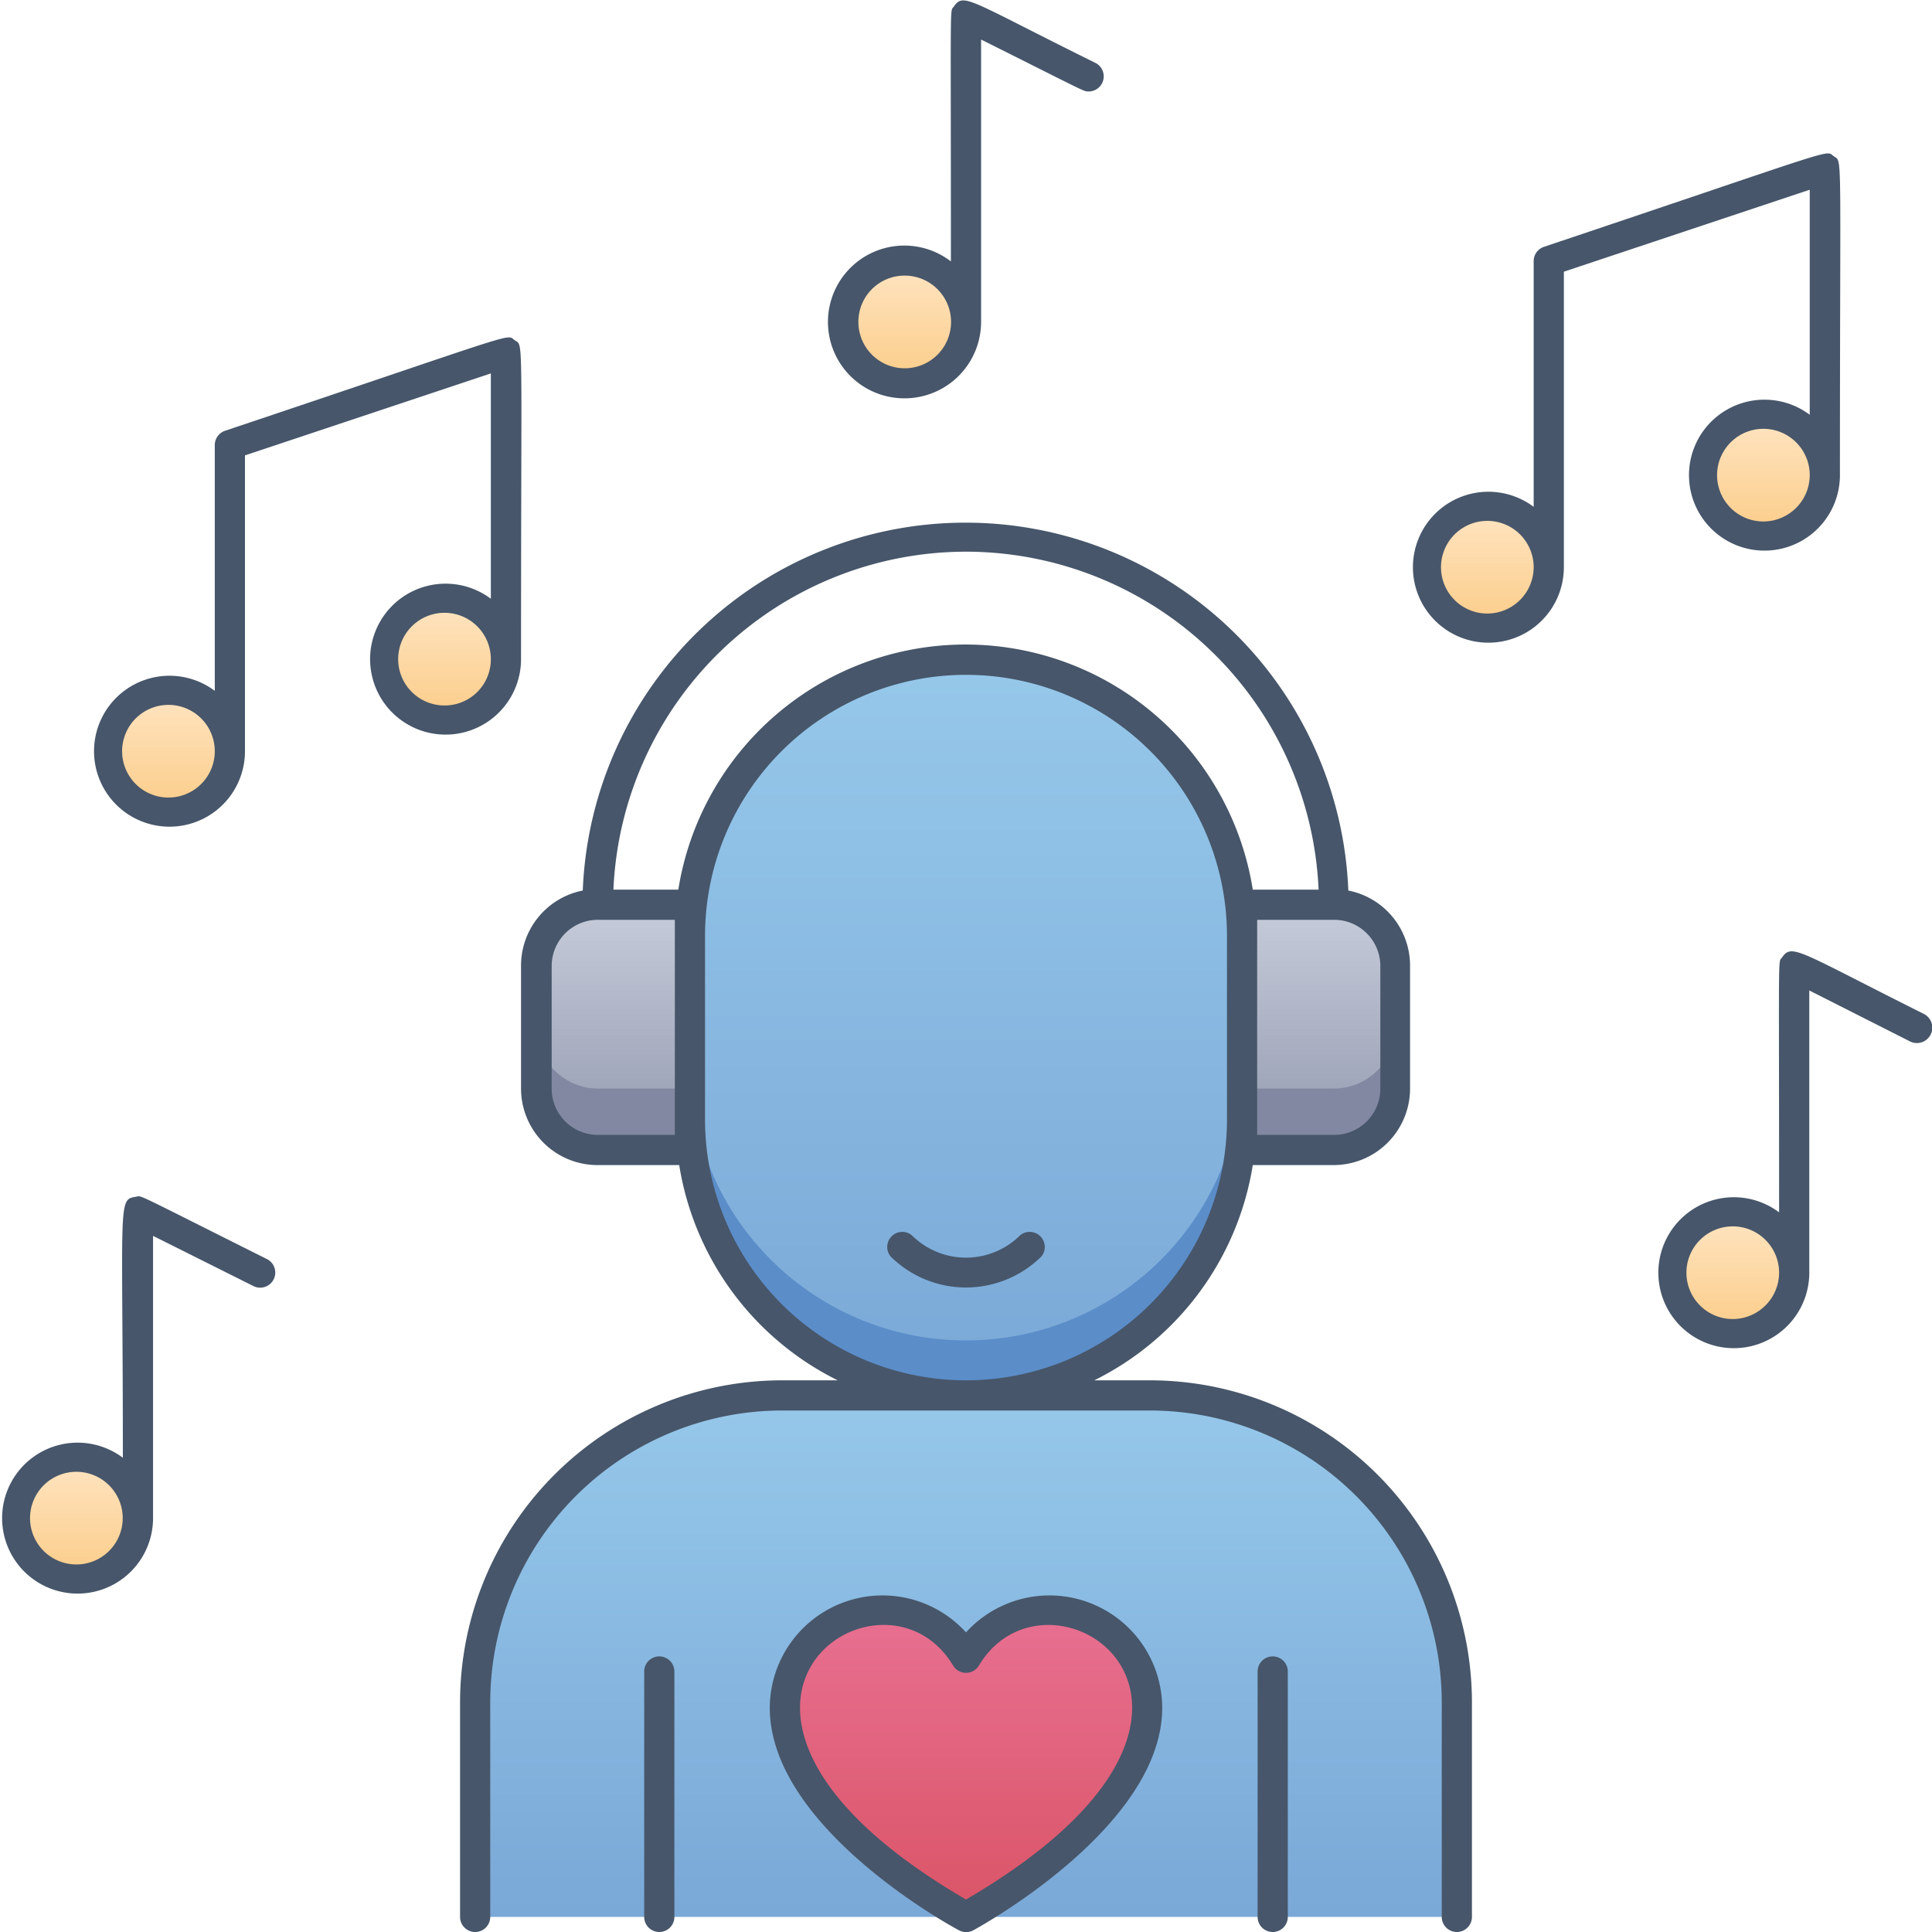 <svg xmlns="http://www.w3.org/2000/svg" xmlns:xlink="http://www.w3.org/1999/xlink" viewBox="0 0 128 128"><defs><style>.cls-1{fill:url(#linear-gradient);}.cls-2{fill:#5b8dc9;}.cls-3{fill:url(#linear-gradient-2);}.cls-4{fill:url(#linear-gradient-3);}.cls-5{fill:url(#linear-gradient-4);}.cls-6{fill:url(#linear-gradient-5);}.cls-7{fill:#8288a1;}.cls-8{fill:url(#linear-gradient-6);}.cls-9{fill:url(#linear-gradient-7);}.cls-10{fill:url(#linear-gradient-8);}.cls-11{fill:url(#linear-gradient-9);}.cls-12{fill:url(#linear-gradient-10);}.cls-13{fill:url(#linear-gradient-11);}.cls-14{fill:url(#linear-gradient-12);}.cls-15{fill:#47566a;}</style><linearGradient id="linear-gradient" x1="64" y1="92.44" x2="64" y2="43.67" gradientUnits="userSpaceOnUse"><stop offset="0" stop-color="#7aa8d7"/><stop offset="1" stop-color="#96c8ea"/></linearGradient><linearGradient id="linear-gradient-2" x1="63.99" y1="126.99" x2="63.99" y2="92.44" xlink:href="#linear-gradient"/><linearGradient id="linear-gradient-3" x1="64" y1="126.99" x2="64" y2="106.67" gradientUnits="userSpaceOnUse"><stop offset="0" stop-color="#da5466"/><stop offset="1" stop-color="#e87092"/></linearGradient><linearGradient id="linear-gradient-4" x1="87.37" y1="76.18" x2="87.37" y2="59.93" gradientUnits="userSpaceOnUse"><stop offset="0" stop-color="#949aaf"/><stop offset="1" stop-color="#c6ccda"/></linearGradient><linearGradient id="linear-gradient-5" x1="40.63" y1="76.18" x2="40.63" y2="59.93" gradientTransform="translate(81.25 136.11) rotate(-180)" xlink:href="#linear-gradient-4"/><linearGradient id="linear-gradient-6" x1="5.06" y1="104.65" x2="5.06" y2="96.52" gradientUnits="userSpaceOnUse"><stop offset="0" stop-color="#fbcc88"/><stop offset="1" stop-color="#ffe5c3"/></linearGradient><linearGradient id="linear-gradient-7" x1="114.81" y1="88.39" x2="114.81" y2="80.26" xlink:href="#linear-gradient-6"/><linearGradient id="linear-gradient-8" x1="59.94" y1="25.39" x2="59.94" y2="17.26" xlink:href="#linear-gradient-6"/><linearGradient id="linear-gradient-9" x1="98.55" y1="41.65" x2="98.55" y2="33.52" xlink:href="#linear-gradient-6"/><linearGradient id="linear-gradient-10" x1="116.84" y1="35.55" x2="116.84" y2="27.42" xlink:href="#linear-gradient-6"/><linearGradient id="linear-gradient-11" x1="11.16" y1="53.84" x2="11.16" y2="45.71" xlink:href="#linear-gradient-6"/><linearGradient id="linear-gradient-12" x1="29.45" y1="47.74" x2="29.45" y2="39.61" xlink:href="#linear-gradient-6"/></defs><title>Music Healing</title><g id="Music_Healing" data-name="Music Healing"><path class="cls-1" d="M64,92.44A18.29,18.29,0,0,1,45.71,74.15V62a18.29,18.29,0,1,1,36.57,0V74.15A18.28,18.28,0,0,1,64,92.44Z"/><path class="cls-2" d="M82.28,70.09v4.06a18.29,18.29,0,1,1-36.57,0V70.09a18.29,18.29,0,1,0,36.57,0Z"/><path class="cls-3" d="M96.51,112.76V127h-65V112.76A20.33,20.33,0,0,1,51.8,92.44H76.19A20.32,20.32,0,0,1,96.51,112.76Z"/><path class="cls-4" d="M64,109.81a6.47,6.47,0,0,0-12,3.32C52,120.52,64,127,64,127s12-6.47,12-13.86A6.46,6.46,0,0,0,64,109.81Z"/><path class="cls-5" d="M82.28,59.93h6.1A4.06,4.06,0,0,1,92.45,64v8.13a4.06,4.06,0,0,1-4.06,4.06h-6.1a0,0,0,0,1,0,0V59.93A0,0,0,0,1,82.28,59.93Z"/><path class="cls-6" d="M35.55,59.93h6.1A4.06,4.06,0,0,1,45.71,64v8.13a4.06,4.06,0,0,1-4.06,4.06h-6.1a0,0,0,0,1,0,0V59.93A0,0,0,0,1,35.55,59.93Z" transform="translate(81.25 136.11) rotate(180)"/><path class="cls-7" d="M92.45,68.06v4.06a4.07,4.07,0,0,1-4.07,4.06h-6.1V72.12h6.1A4.08,4.08,0,0,0,92.45,68.06Z"/><path class="cls-7" d="M45.71,72.12v4.06h-6.1a4.07,4.07,0,0,1-4.06-4.06V68.06a4.08,4.08,0,0,0,4.06,4.06Z"/><circle class="cls-8" cx="5.06" cy="100.58" r="4.06"/><circle class="cls-9" cx="114.81" cy="84.32" r="4.06"/><circle class="cls-10" cx="59.94" cy="21.32" r="4.06"/><circle class="cls-11" cx="98.55" cy="37.58" r="4.06"/><circle class="cls-12" cx="116.84" cy="31.48" r="4.06"/><circle class="cls-13" cx="11.16" cy="49.77" r="4.06"/><circle class="cls-14" cx="29.45" cy="43.68" r="4.06"/><path class="cls-15" d="M42.68,110.74V127a1,1,0,0,0,2,0V110.74A1,1,0,0,0,42.68,110.74Z"/><path class="cls-15" d="M83.32,110.74V127a1,1,0,0,0,2,0V110.74A1,1,0,0,0,83.32,110.74Z"/><path class="cls-15" d="M76.19,91.45H72.5A19.31,19.31,0,0,0,83,77.19h5.36a5.07,5.07,0,0,0,5.06-5.06V64a5.07,5.07,0,0,0-4.09-5,25.38,25.38,0,0,0-50.72,0,5.07,5.07,0,0,0-4.09,5v8.13a5.07,5.07,0,0,0,5.06,5.06H45A19.31,19.31,0,0,0,55.5,91.45H51.81a21.35,21.35,0,0,0-21.33,21.32V127a1,1,0,0,0,2,0V112.77A19.35,19.35,0,0,1,51.81,93.45H76.19a19.35,19.35,0,0,1,19.33,19.32V127a1,1,0,0,0,2,0V112.77A21.35,21.35,0,0,0,76.19,91.45ZM91.45,64v8.13a3.06,3.06,0,0,1-3.06,3.06h-5.1V60.94h5.1A3.06,3.06,0,0,1,91.45,64ZM64,36.55A23.41,23.41,0,0,1,87.36,58.94H83a19.27,19.27,0,0,0-38.06,0H40.64A23.41,23.41,0,0,1,64,36.55ZM44.71,75.19h-5.1a3.06,3.06,0,0,1-3.06-3.06V64a3.06,3.06,0,0,1,3.06-3.06h5.1Zm2-1V62a17.29,17.29,0,0,1,34.58,0V74.16a17.29,17.29,0,0,1-34.58,0Z"/><path class="cls-15" d="M64,108.15a7.47,7.47,0,0,0-13,5c0,7.9,12,14.46,12.54,14.74a1,1,0,0,0,.94,0C65,127.6,77,121,77,113.14A7.47,7.47,0,0,0,64,108.15Zm0,17.7c-21.55-12.56-5.6-23.41-.86-15.51a1,1,0,0,0,1.72,0C69.58,102.46,85.59,113.24,64,125.85Z"/><path class="cls-15" d="M67.6,81.83a5.09,5.09,0,0,1-7.2,0A1,1,0,0,0,59,83.24a7.1,7.1,0,0,0,10,0A1,1,0,0,0,67.6,81.83Z"/><path class="cls-15" d="M17.71,83.43C8.63,78.89,9.44,79.22,9,79.29c-1.22.18-.86.3-.86,17.29a5,5,0,1,0,2,4V81.88l6.68,3.34A1,1,0,0,0,17.71,83.43ZM5.06,103.65a3.07,3.07,0,1,1,3.07-3.07A3.07,3.07,0,0,1,5.06,103.65Z"/><path class="cls-15" d="M119.9,27.48a5,5,0,1,0,2,4c0-22.06.18-20.7-.41-21.13s.7-.67-19.19,6a1,1,0,0,0-.69,1V33.58a5,5,0,1,0,2,4V18l16.29-5.43ZM98.55,40.65a3.07,3.07,0,1,1,3.06-3.07A3.08,3.08,0,0,1,98.55,40.65Zm18.29-6.1a3.07,3.07,0,1,1,3.06-3.07A3.08,3.08,0,0,1,116.84,34.55Z"/><path class="cls-15" d="M127.45,67.17c-8.34-4.17-8.72-4.69-9.39-3.73-.27.39-.19-1-.19,16.88a5,5,0,1,0,2,4V65.62L126.55,69A1,1,0,0,0,127.45,67.17ZM114.81,87.39a3.07,3.07,0,1,1,3.06-3.07A3.08,3.08,0,0,1,114.81,87.39Z"/><path class="cls-15" d="M59.94,26.39A5.07,5.07,0,0,0,65,21.32V2.62c7.1,3.55,6.78,3.44,7.13,3.44a1,1,0,0,0,.45-1.89C64.14,0,63.86-.52,63.19.44c-.27.39-.19-1-.19,16.88a5.06,5.06,0,1,0-3.06,9.07Zm0-8.13a3.07,3.07,0,1,1-3.07,3.06A3.06,3.06,0,0,1,59.94,18.26Z"/><path class="cls-15" d="M34.52,43.68c0-22.07.18-20.71-.42-21.14s.71-.67-19.19,6a1,1,0,0,0-.68.95V45.77a5,5,0,1,0,2,4V30.17l16.29-5.43V39.67a5,5,0,1,0,2,4ZM11.16,52.84a3.07,3.07,0,1,1,3.07-3.07A3.07,3.07,0,0,1,11.16,52.84Zm18.29-6.1a3.07,3.07,0,1,1,3.07-3.06A3.06,3.06,0,0,1,29.45,46.74Z"/></g></svg>